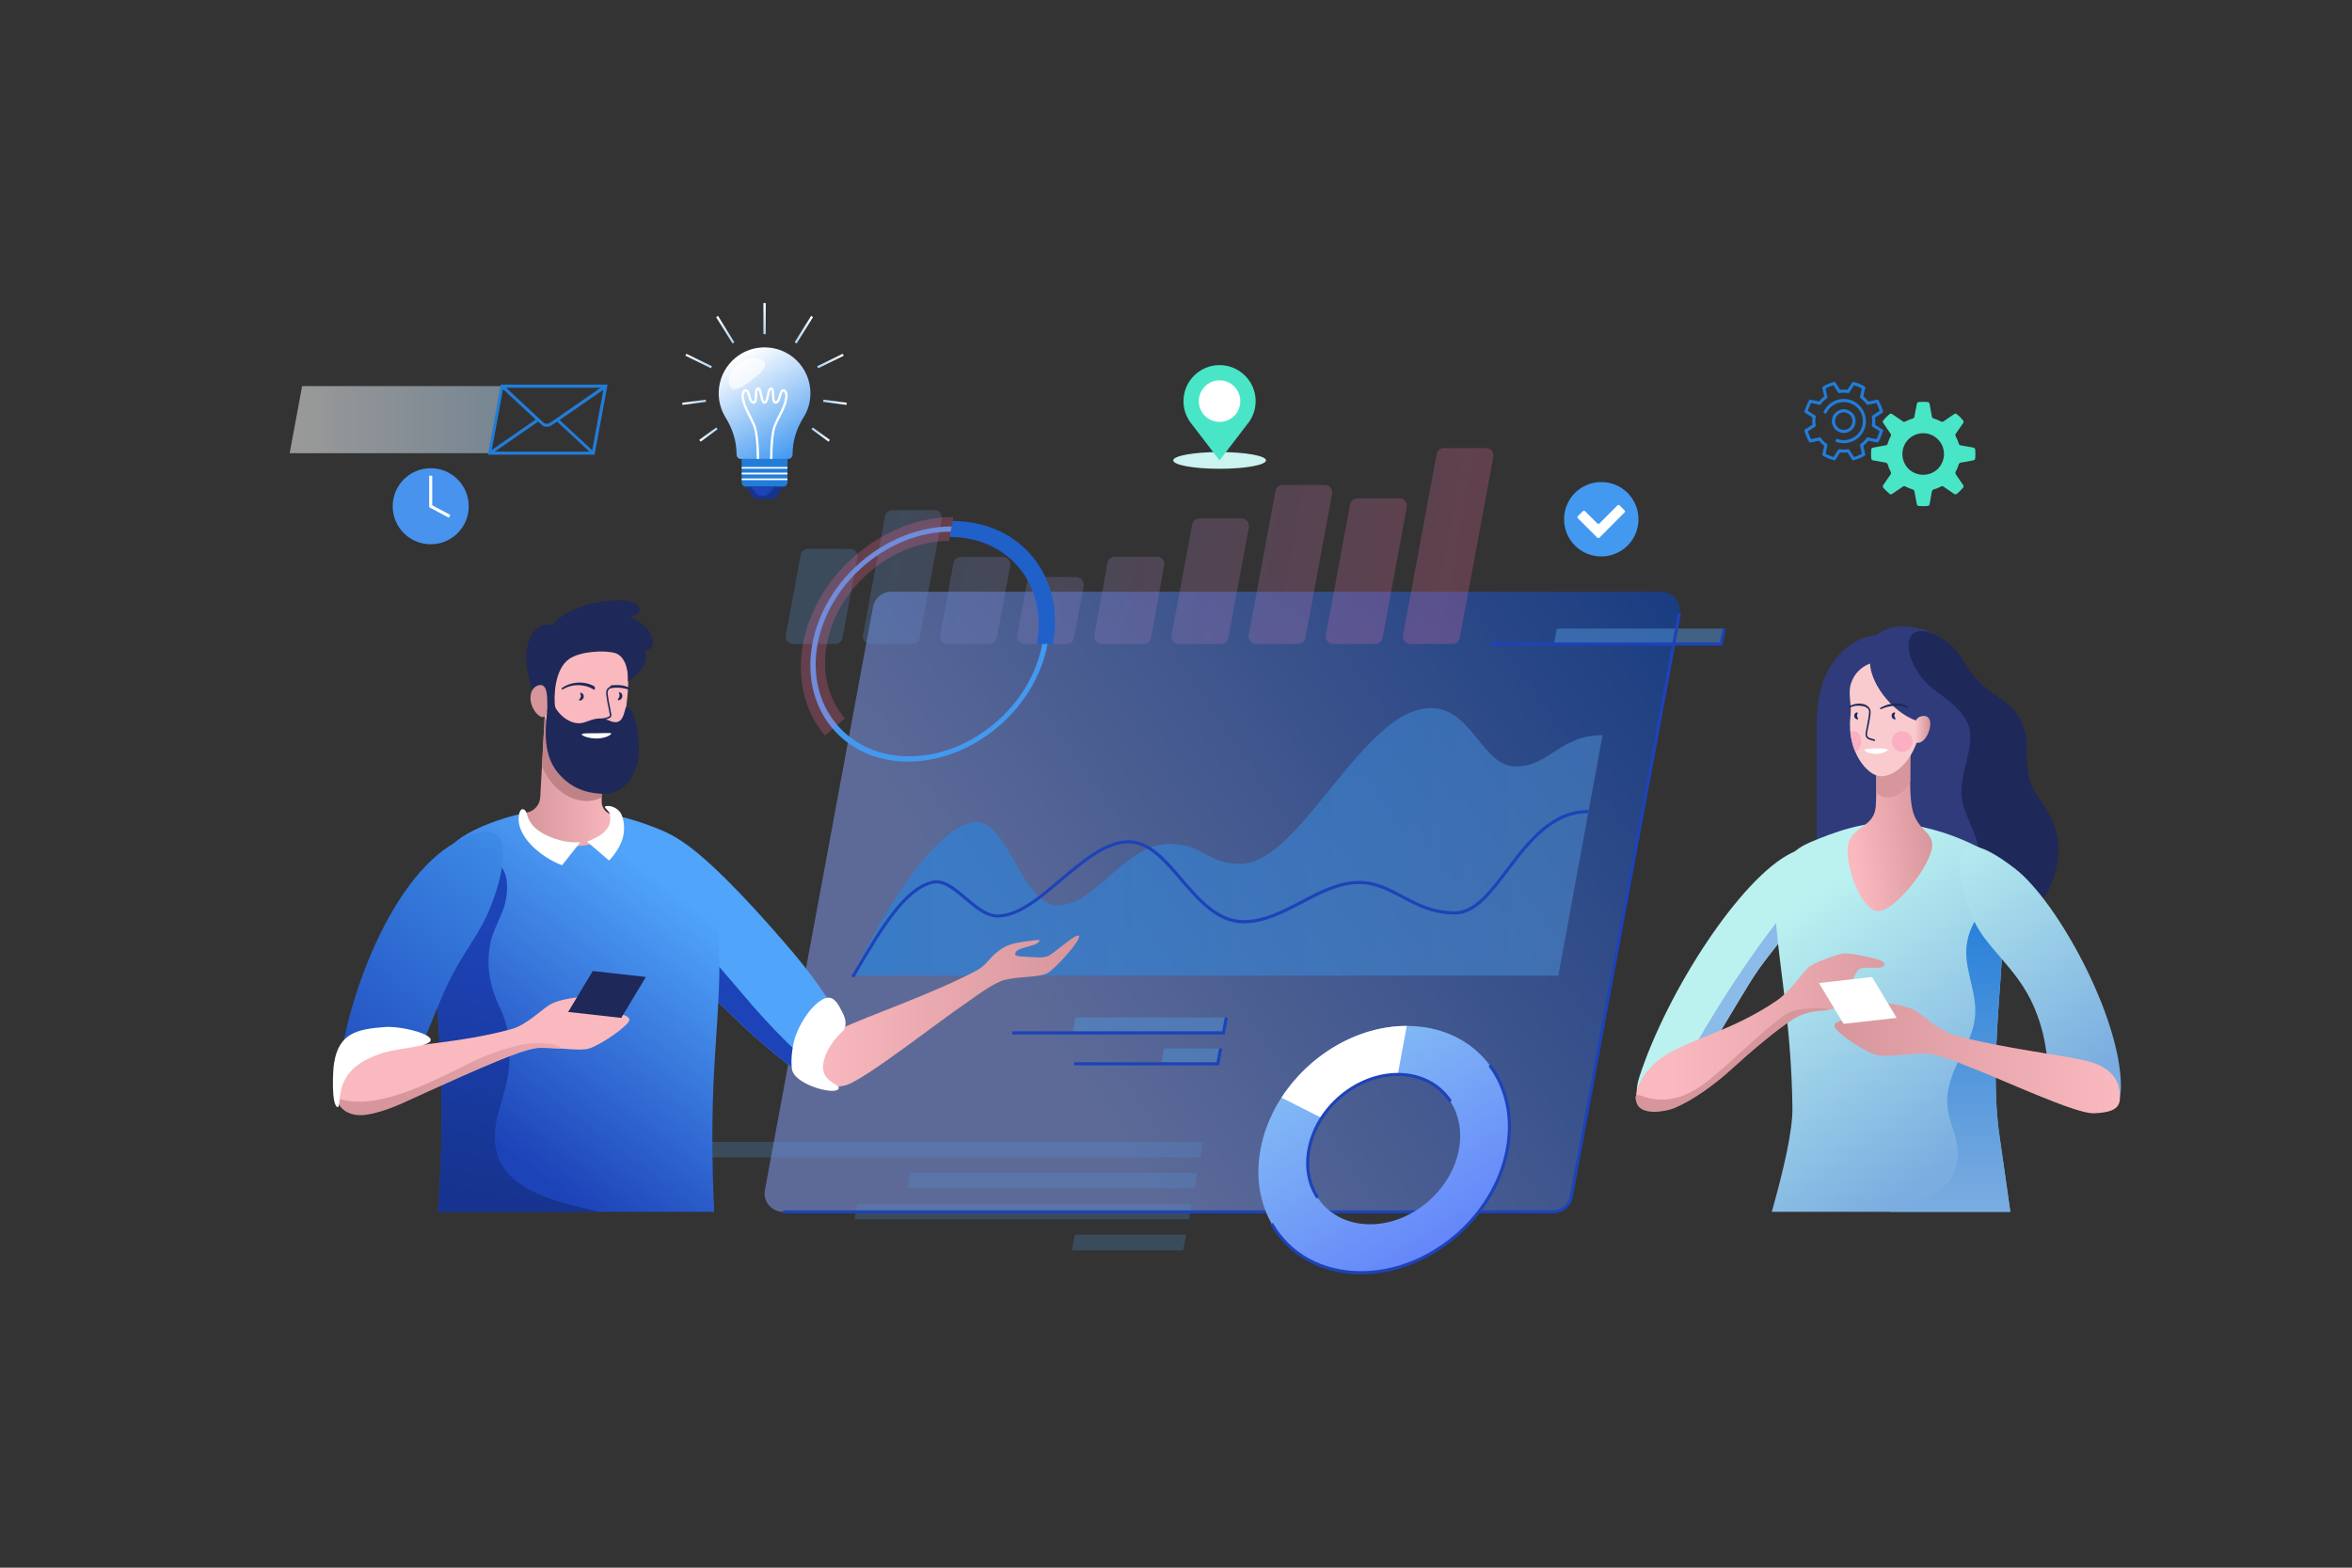 <svg width="600" height="400" viewBox="0 0 600 400" fill="none" xmlns="http://www.w3.org/2000/svg">
<rect x="0" y="0" width="600" height="400" fill="#333333" stroke="none"/>
<path d="M428.36 279.612C425.291 283.598 414.78 285.326 418.236 274.674C425.432 252.663 444.092 224.056 456.931 217.672C462.893 214.709 463.104 220.67 461.341 227.584C459.295 235.555 451.993 241.658 446.49 250.547C439.471 261.905 433.192 273.298 428.36 279.612Z" fill="#BBF2F0"/>
<path d="M461.835 225.397C461.693 226.102 461.529 226.831 461.341 227.584C459.295 235.555 451.993 241.658 446.491 250.547C439.471 261.905 433.193 273.298 428.36 279.612C427.443 280.776 425.891 281.764 424.233 282.293C424.374 281.963 424.539 281.611 424.727 281.234C434.427 261.27 451.253 235.767 461.835 225.397Z" fill="#8BBBE8"/>
<path d="M463.457 237.249V184.656C463.457 176.332 465.715 169.912 470.653 165.608C472.452 164.021 475.45 162.257 478.695 162.081C479.753 161.199 481.905 159.788 484.868 159.788C497.037 159.788 503.81 169.735 506.067 184.55C507.302 192.663 509.383 219.189 510.194 229.242C510.371 231.358 510.476 232.734 510.512 233.016L510.935 237.249H463.457Z" fill="#2F3B7A"/>
<path d="M502.117 228.007C503.422 224.48 505.327 220.106 504.656 216.12C503.774 211.111 500.529 207.443 500.388 202.293C500.247 196.79 503.492 190.864 502.469 186.102C501.2 180.212 493.686 177.002 490.759 173.51C484.586 166.173 485.609 157.002 495.379 162.892C500.424 165.961 500.494 169.453 504.48 173.545C507.866 177.037 512.028 178.871 514.286 181.905C518.237 187.231 516.473 192.134 517.39 197.531C518.272 202.645 522.505 205.679 524.304 211.358C527.408 221.023 521.129 236.931 507.408 237.249C498.554 237.354 499.965 233.968 502.117 228.007V228.007Z" fill="#1E2859"/>
<path d="M510.159 290.441C510.476 292.663 511.57 300 512.84 309.206H451.993C455.027 298.307 457.355 288.536 457.249 282.54C456.755 242.363 445.291 221.94 461.834 214.885C467.302 212.557 476.402 209.065 484.55 210.018C493.087 211.076 499.189 213.404 504.586 216.085C517.919 222.716 505.644 260.459 510.159 290.441V290.441Z" fill="url(#paint0_linear_28_332)"/>
<path d="M479.224 232.487C474.392 232.487 469.947 218.765 471.711 214.603C473.439 210.582 478.201 210.829 478.519 205.608C478.625 204.198 478.695 199.894 478.625 196.437C480.847 197.39 484.903 194.85 487.337 191.323C487.337 197.284 487.09 202.046 487.69 205.679C488.678 211.64 492.699 211.958 492.91 215.344C493.193 220.212 483.422 232.487 479.224 232.487Z" fill="url(#paint1_linear_28_332)"/>
<path d="M487.337 191.323C487.337 194.321 487.266 197.002 487.302 199.436C484.692 204.233 480.423 204.127 478.625 202.187C478.66 200.423 478.66 198.307 478.625 196.437C480.847 197.39 484.903 194.85 487.337 191.323V191.323Z" fill="#D6969B"/>
<path d="M490.018 184.233C489.7 191.111 485.009 198.06 479.788 198.06C476.473 198.06 470.97 191.746 472.064 182.61C472.416 179.506 471.358 177.213 472.169 174.462C472.945 171.922 474.815 170.123 477.037 169.312C477.355 175.062 483.598 182.681 490.018 184.233V184.233Z" fill="#FACBCE"/>
<path d="M492.205 186.173C491.605 188.148 490.476 189.7 488.96 189.524C488.219 189.418 488.254 187.548 488.325 185.573C488.36 184.409 488.748 182.787 490.723 182.681C492.275 182.61 492.769 184.197 492.205 186.173V186.173Z" fill="url(#paint2_linear_28_332)"/>
<path d="M417.39 280.035C417.249 276.578 420.424 272.452 423.457 270.194C430.335 265.15 441.341 263.457 453.298 255.273C456.05 253.404 459.048 249.453 460.67 247.478C462.187 245.573 468.219 243.81 469.383 243.457C470.653 243.069 472.275 243.351 474.639 243.774C477.602 244.339 480.318 245.044 480.565 245.644C481.27 247.196 478.73 246.914 476.826 246.914C474.639 246.949 474.11 246.914 473.192 248.783C471.817 251.534 470.371 255.697 468.572 256.861C466.491 258.272 464.409 257.213 460.141 258.589C457.214 259.541 452.487 263.422 451.182 264.444C443.951 270.088 433.51 280.741 425.362 282.787C421.729 283.704 417.531 284.127 417.39 280.035V280.035Z" fill="url(#paint3_linear_28_332)"/>
<path d="M417.496 281.376C416.614 278.624 417.954 279.365 419.859 279.965C422.434 280.741 425.009 280.776 427.831 280.035C433.016 278.66 437.108 274.674 441.023 271.252C445.609 267.161 450.3 262.575 455.344 258.942C458.554 256.614 467.055 257.178 466.491 257.637C465.926 258.06 461.729 257.425 457.637 259.929C453.757 262.293 446.42 268.501 441.94 272.628C437.637 276.543 432.24 280.564 427.196 282.716C425.291 283.527 418.66 284.938 417.496 281.376V281.376Z" fill="url(#paint4_linear_28_332)"/>
<path d="M481.552 191.287C481.728 191.534 480.176 192.346 478.624 192.346C476.332 192.31 475.591 191.534 475.697 191.358C475.803 191.076 476.508 191.041 478.695 190.97C480.494 190.899 481.411 191.076 481.552 191.287Z" fill="white"/>
<path d="M474.004 183.422C474.004 183.422 474.004 183.457 473.968 183.457C473.968 183.492 473.968 183.492 473.968 183.492C473.968 183.516 473.957 183.527 473.933 183.527C473.91 183.551 473.863 183.563 473.792 183.563C473.792 183.563 473.78 183.563 473.757 183.563C473.298 183.422 472.981 183.069 473.016 182.61C473.016 182.187 473.298 181.834 473.651 181.764C473.675 181.764 473.686 181.764 473.686 181.764C473.71 181.764 473.733 181.775 473.757 181.799C473.78 181.799 473.804 181.811 473.827 181.834C473.851 181.834 473.863 181.834 473.863 181.834C473.863 181.834 473.863 181.87 473.898 181.905C473.898 181.905 473.898 181.94 473.933 181.94C473.933 181.94 473.921 181.952 473.898 181.975C473.898 181.999 473.898 182.022 473.898 182.046C473.898 182.069 473.886 182.093 473.863 182.116C473.863 182.116 473.863 182.128 473.863 182.152C473.651 182.363 473.686 182.892 473.968 183.21C473.992 183.233 474.004 183.269 474.004 183.316C474.004 183.339 474.004 183.363 474.004 183.386C474.004 183.386 474.004 183.398 474.004 183.422V183.422Z" fill="#1E2859"/>
<path d="M483.563 183.422C483.527 183.492 483.457 183.563 483.351 183.563C483.328 183.563 483.316 183.563 483.316 183.563C483.316 183.563 483.304 183.563 483.281 183.563C482.822 183.422 482.54 183.069 482.54 182.61C482.54 182.187 482.822 181.834 483.21 181.764C483.234 181.764 483.257 181.775 483.281 181.799C483.328 181.799 483.363 181.811 483.386 181.834C483.422 181.869 483.457 181.905 483.457 181.94C483.457 182.011 483.457 182.081 483.386 182.116C483.386 182.14 483.386 182.152 483.386 182.152C483.175 182.363 483.21 182.892 483.492 183.21C483.539 183.257 483.563 183.304 483.563 183.351C483.563 183.386 483.563 183.386 483.563 183.422V183.422Z" fill="#1E2859"/>
<path d="M486.773 180.564C486.738 180.6 486.738 180.6 486.702 180.6C486.702 180.635 486.667 180.67 486.632 180.67C486.632 180.67 486.596 180.67 486.561 180.67C486.561 180.635 486.526 180.67 486.491 180.635C486.032 180.388 485.468 180.247 484.762 180.141C483.104 179.965 481.376 180.212 479.859 180.952C479.836 180.952 479.812 180.952 479.789 180.952C479.742 180.952 479.706 180.952 479.683 180.952C479.683 180.929 479.671 180.917 479.648 180.917C479.648 180.894 479.636 180.87 479.612 180.846C479.612 180.811 479.612 180.811 479.612 180.776C479.612 180.741 479.612 180.741 479.612 180.705C479.612 180.67 479.648 180.67 479.648 180.635C479.683 180.635 479.683 180.6 479.683 180.6C479.683 180.6 479.695 180.6 479.718 180.6C481.376 179.647 482.893 179.365 484.868 179.612C485.468 179.682 486.103 179.929 486.702 180.317L486.738 180.353C486.738 180.388 486.773 180.388 486.773 180.423C486.773 180.458 486.773 180.458 486.773 180.494C486.773 180.529 486.773 180.529 486.773 180.564V180.564Z" fill="#1E2859"/>
<path d="M478.342 188.924C478.342 188.995 478.236 189.065 478.166 189.065C478.142 189.065 478.119 189.065 478.095 189.065C477.978 189.018 477.848 188.983 477.707 188.959C476.755 188.712 475.732 188.43 475.908 187.09C475.944 186.772 476.085 186.208 476.191 185.573C476.473 184.162 476.861 182.222 476.79 181.411C476.767 181.223 476.696 181.046 476.579 180.882C476.543 180.847 476.508 180.847 476.508 180.811C476.367 180.67 476.191 180.541 475.979 180.423C474.886 179.894 472.945 179.965 471.993 180.529C471.97 180.529 471.958 180.529 471.958 180.529C471.958 180.564 471.923 180.529 471.923 180.564C471.887 180.564 471.852 180.564 471.817 180.564C471.77 180.564 471.723 180.541 471.676 180.494C471.64 180.388 471.64 180.247 471.746 180.212C473.087 179.365 475.697 179.118 476.826 180.564C476.849 180.588 476.873 180.611 476.896 180.635C476.896 180.658 476.896 180.67 476.896 180.67C477.061 180.882 477.155 181.117 477.178 181.376C477.284 182.257 476.896 184.127 476.579 185.644C476.473 186.279 476.332 186.808 476.296 187.125C476.191 188.113 476.755 188.289 477.813 188.571C477.954 188.595 478.095 188.63 478.237 188.677C478.307 188.712 478.378 188.818 478.342 188.924V188.924Z" fill="#1E2859"/>
<path d="M487.901 189.206C487.901 190.653 486.702 191.817 485.256 191.817C483.774 191.817 482.61 190.653 482.61 189.206C482.61 187.725 483.774 186.561 485.256 186.561C486.702 186.561 487.901 187.725 487.901 189.206Z" fill="#FAAFC2"/>
<path d="M474.815 189.171C474.815 190.511 474.145 191.57 473.298 191.781C472.663 190.37 472.24 188.748 472.028 186.949C472.311 186.702 472.628 186.561 472.981 186.561C473.968 186.561 474.815 187.725 474.815 189.171V189.171Z" fill="#FAAFC2"/>
<path d="M512.84 309.206H482.081C487.654 307.548 496.226 304.268 498.201 299.894C500.776 294.074 498.73 290.088 497.425 285.503C496.085 280.741 496.79 277.213 498.73 272.593C500.635 268.078 503.139 264.832 503.774 259.929C504.48 254.603 502.152 249.771 501.658 244.586C501.199 239.647 503.034 234.78 506.808 231.429C507.161 231.076 509.065 229.735 510.759 228.818C512.205 244.021 506.949 269.171 510.159 290.441C510.476 292.663 511.535 300 512.84 309.206V309.206Z" fill="url(#paint5_linear_28_332)"/>
<path d="M541.058 277.319C541.058 286.878 530.124 284.797 525.009 277.072C520.847 270.758 523.351 267.654 518.977 257.143C514.498 246.49 505.891 241.623 502.857 233.263C499.894 225.15 494.603 206.596 514.11 221.693C524.692 229.877 541.058 259.4 541.058 277.319V277.319Z" fill="url(#paint6_linear_28_332)"/>
<path d="M534.145 284.056C529.383 284.233 510.794 275.414 501.517 271.887C499.93 271.252 494.392 268.854 491.217 268.818C486.632 268.783 480.917 269.841 478.448 269.1C475.168 268.148 468.219 263.245 467.972 261.905C467.643 260.141 472.934 259.412 483.845 259.718C480.341 256.919 479.542 255.673 481.446 255.979C484.409 256.437 487.055 256.79 489.136 258.201C491.288 259.718 495.097 263.139 498.342 264.056C511.676 267.725 526.42 269.1 533.087 270.899C537.108 271.993 540.106 274.462 540.635 277.989C541.27 282.011 540.494 283.809 534.145 284.056V284.056Z" fill="url(#paint7_linear_28_332)"/>
<path d="M483.845 259.718L470.3 261.235L464.021 250.829L477.566 249.277L483.845 259.718Z" fill="white"/>
<path opacity="0.5" d="M195.132 303.633L222.716 154.815C223.139 152.593 225.079 150.97 227.372 150.97H423.81C426.737 150.97 428.995 153.651 428.43 156.543L400.847 305.362C400.423 307.584 398.483 309.206 396.19 309.206H199.753C196.825 309.206 194.568 306.526 195.132 303.633V303.633Z" fill="url(#paint8_linear_28_332)"/>
<g opacity="0.5">
<path opacity="0.5" d="M357.919 162.081L366.491 115.873C366.667 114.956 367.443 114.321 368.36 114.321H379.083C380.282 114.321 381.164 115.379 380.953 116.543L372.381 162.751C372.205 163.668 371.429 164.303 370.512 164.303H359.789C358.589 164.303 357.708 163.245 357.919 162.081V162.081Z" fill="url(#paint9_linear_28_332)"/>
<path opacity="0.5" d="M338.237 162.081L344.409 128.712C344.586 127.831 345.362 127.16 346.279 127.16H357.002C358.201 127.16 359.118 128.254 358.871 129.418L352.699 162.751C352.522 163.668 351.746 164.303 350.829 164.303H340.106C338.907 164.303 338.025 163.245 338.237 162.081V162.081Z" fill="url(#paint10_linear_28_332)"/>
<path opacity="0.5" d="M318.554 162.081L325.362 125.291C325.538 124.409 326.314 123.739 327.231 123.739H337.954C339.154 123.739 340.035 124.832 339.824 125.996L333.016 162.751C332.84 163.668 332.064 164.303 331.147 164.303H320.423C319.224 164.303 318.342 163.245 318.554 162.081V162.081Z" fill="url(#paint11_linear_28_332)"/>
<path opacity="0.5" d="M298.871 162.081L304.127 133.827C304.268 132.91 305.079 132.275 305.997 132.275H316.72C317.884 132.275 318.801 133.333 318.589 134.533L313.333 162.751C313.157 163.668 312.381 164.303 311.464 164.303H300.741C299.541 164.303 298.66 163.245 298.871 162.081V162.081Z" fill="url(#paint12_linear_28_332)"/>
<path opacity="0.5" d="M279.189 162.081L282.504 143.598C282.681 142.681 283.457 142.046 284.374 142.046H295.097C296.296 142.046 297.213 143.104 296.966 144.268L293.651 162.751C293.474 163.668 292.698 164.303 291.781 164.303H281.058C279.859 164.303 278.977 163.245 279.189 162.081Z" fill="url(#paint13_linear_28_332)"/>
<path opacity="0.5" d="M259.507 162.081L261.976 148.783C262.152 147.901 262.928 147.231 263.845 147.231H274.568C275.768 147.231 276.649 148.324 276.438 149.489L273.969 162.751C273.792 163.668 273.016 164.303 272.099 164.303H261.376C260.177 164.303 259.295 163.245 259.507 162.081Z" fill="url(#paint14_linear_28_332)"/>
<path opacity="0.5" d="M239.824 162.081L243.245 143.668C243.422 142.787 244.198 142.116 245.115 142.116H255.838C257.037 142.116 257.919 143.21 257.708 144.374L254.286 162.751C254.11 163.668 253.334 164.303 252.417 164.303H241.693C240.529 164.303 239.612 163.245 239.824 162.081Z" fill="url(#paint15_linear_28_332)"/>
<path opacity="0.5" d="M220.141 162.081L225.785 131.711C225.961 130.794 226.737 130.159 227.655 130.159H238.378C239.577 130.159 240.459 131.252 240.247 132.416L234.603 162.751C234.427 163.668 233.651 164.303 232.734 164.303H222.011C220.847 164.303 219.93 163.245 220.141 162.081V162.081Z" fill="url(#paint16_linear_28_332)"/>
<path opacity="0.5" d="M200.459 162.081L204.268 141.587C204.445 140.67 205.221 140.035 206.138 140.035H216.861C218.06 140.035 218.942 141.093 218.73 142.257L214.921 162.751C214.78 163.668 213.968 164.303 213.051 164.303H202.328C201.164 164.303 200.247 163.245 200.459 162.081Z" fill="url(#paint17_linear_28_332)"/>
</g>
<path opacity="0.5" d="M439.083 164.303H396.402L397.143 160.388H439.824L439.083 164.303Z" fill="#5192D6"/>
<g opacity="0.5">
<path opacity="0.5" d="M306.208 295.309H158.413L159.154 291.358H306.949L306.208 295.309Z" fill="#5192D6"/>
<path opacity="0.5" d="M304.762 303.21H231.464L232.205 299.259H305.468L304.762 303.21Z" fill="#5192D6"/>
<path opacity="0.5" d="M303.316 311.111H217.99L218.695 307.161H304.021L303.316 311.111Z" fill="#5192D6"/>
<path opacity="0.5" d="M301.834 319.012H273.475L274.18 315.062H302.575L301.834 319.012Z" fill="#5192D6"/>
</g>
<path opacity="0.5" d="M312.099 263.527H273.616L274.356 259.612H312.84L312.099 263.527Z" fill="#5192D6"/>
<path opacity="0.5" d="M310.688 271.429H296.261L296.967 267.513H311.393L310.688 271.429Z" fill="#5192D6"/>
<path d="M439.401 164.727H380.353V163.915H438.766L439.436 160.317L440.212 160.459L439.401 164.727Z" fill="#1D43B8"/>
<path d="M312.416 263.951H258.236V263.139H311.781L312.451 259.541L313.228 259.682L312.416 263.951Z" fill="#1D43B8"/>
<path d="M311.006 271.817H274.004V271.041H310.335L311.006 267.443L311.782 267.584L311.006 271.817Z" fill="#1D43B8"/>
<path fill-rule="evenodd" clip-rule="evenodd" d="M231.676 194.321C215.132 194.321 204.162 180.882 207.231 164.303C210.265 147.76 226.208 134.321 242.787 134.321C259.33 134.321 270.3 147.76 267.231 164.303C264.198 180.882 248.219 194.321 231.676 194.321ZM242.504 135.661C226.737 135.661 211.499 148.536 208.571 164.303C205.644 180.106 216.12 192.981 231.922 192.981C247.725 192.981 262.963 180.106 265.891 164.303C268.818 148.536 258.307 135.661 242.504 135.661V135.661Z" fill="#4399F0"/>
<path d="M268.607 164.303H264.515C267.302 149.277 257.32 137.002 242.258 137.002L243.034 132.945C260.318 132.945 271.782 147.019 268.607 164.303V164.303Z" fill="#2060C9"/>
<g opacity="0.5">
<path opacity="0.5" d="M210.476 187.654C205.221 181.517 203.21 173.227 204.833 164.303C208.148 146.455 225.362 131.922 243.21 131.922L242.081 138.025C227.584 138.025 213.616 149.841 210.935 164.303C209.594 171.534 211.217 178.272 215.52 183.28L210.476 187.654Z" fill="#FA6496"/>
</g>
<path d="M417.977 132.489C417.977 137.744 413.744 141.977 408.489 141.977C403.233 141.977 399 137.744 399 132.489C399 127.233 403.233 123 408.489 123C413.744 123 417.977 127.233 417.977 132.489Z" fill="#4399F0"/>
<path d="M407.466 137.18L402.527 132.242C402.386 132.101 402.386 131.854 402.527 131.677L403.797 130.443C403.974 130.266 404.221 130.266 404.362 130.443L407.466 133.547C407.607 133.688 407.889 133.688 408.03 133.547L412.616 128.961C412.757 128.785 413.004 128.785 413.18 128.961L414.415 130.231C414.591 130.372 414.591 130.619 414.415 130.76L408.03 137.18C407.889 137.321 407.607 137.321 407.466 137.18Z" fill="white"/>
<path d="M322.963 117.46C322.963 118.66 317.637 119.612 311.111 119.612C304.586 119.612 299.295 118.66 299.295 117.46C299.295 116.296 304.586 115.344 311.111 115.344C317.637 115.344 322.963 116.296 322.963 117.46Z" fill="#CBF3F0"/>
<path d="M311.112 117.46L304.127 108.36C302.752 106.737 301.905 104.656 301.905 102.363C301.905 97.284 306.032 93.157 311.112 93.157C316.191 93.157 320.318 97.284 320.318 102.363C320.318 104.656 319.471 106.737 318.096 108.36L311.112 117.46Z" fill="#49E5C7"/>
<path d="M316.402 102.363C316.402 105.291 314.039 107.654 311.111 107.654C308.184 107.654 305.82 105.291 305.82 102.363C305.82 99.436 308.184 97.037 311.111 97.037C314.039 97.037 316.402 99.436 316.402 102.363Z" fill="white"/>
<path d="M396.191 309.594H199.753V308.818H396.191C398.272 308.818 400.071 307.337 400.459 305.291L428.043 156.473L428.819 156.614L401.235 305.432C400.776 307.866 398.66 309.594 396.191 309.594V309.594Z" fill="#1D43B8"/>
<path opacity="0.5" d="M397.531 248.924H217.637C226.067 230.688 239.965 209.7 249.101 209.7C257.249 209.7 260.705 230.97 269.771 230.97C279.718 230.97 286.808 215.344 298.236 215.344C307.443 215.344 307.407 220.388 316.402 220.388C331.817 220.388 347.654 180.67 364.974 180.67C375.626 180.67 378.025 195.556 386.667 195.556C395.344 195.556 397.848 187.584 408.818 187.584L397.531 248.924Z" fill="url(#paint18_linear_28_332)"/>
<path d="M217.884 249.453L217.178 249.065C217.625 248.313 218.084 247.549 218.554 246.772C224.268 237.072 230.723 226.102 238.025 224.691C240.882 224.092 243.669 226.455 246.596 228.924C249.171 231.076 251.817 233.333 254.427 233.333C259.612 233.333 264.903 228.854 270.476 224.127C276.12 219.365 281.975 214.392 287.901 214.392C293.333 214.392 297.39 219.118 301.658 224.127C306.173 229.383 310.794 234.78 317.284 234.78C322.434 234.78 327.231 232.24 331.887 229.806C336.579 227.337 341.446 224.762 346.702 224.762C351.041 224.762 354.356 226.526 357.884 228.43C361.658 230.441 365.573 232.522 371.182 232.522C376.085 232.522 380.035 227.302 384.233 221.728C389.559 214.674 395.591 206.667 405.221 206.667V207.478C395.979 207.478 390.053 215.309 384.833 222.222C380.529 227.937 376.473 233.333 371.182 233.333C365.362 233.333 361.376 231.182 357.496 229.101C354.074 227.302 350.864 225.573 346.702 225.573C341.658 225.573 336.861 228.078 332.275 230.512C327.513 232.981 322.61 235.591 317.284 235.591C310.441 235.591 305.679 230.018 301.058 224.656C296.896 219.788 292.945 215.168 287.901 215.168C282.293 215.168 276.543 220.035 270.97 224.727C265.291 229.559 259.894 234.109 254.427 234.109C251.534 234.109 248.748 231.781 246.067 229.524C243.316 227.161 240.67 224.974 238.166 225.467C231.217 226.808 224.833 237.637 219.224 247.161C218.777 247.937 218.33 248.701 217.884 249.453V249.453Z" fill="#1D43B8"/>
<path fill-rule="evenodd" clip-rule="evenodd" d="M384.515 293.263C381.305 310.653 364.621 324.762 347.231 324.762C329.841 324.762 318.342 310.653 321.552 293.263C324.762 275.873 341.482 261.764 358.871 261.764C376.261 261.764 387.725 275.873 384.515 293.263ZM372.169 293.263C374.109 282.716 367.125 274.145 356.578 274.145C346.032 274.145 335.873 282.716 333.933 293.263C333.086 297.742 333.862 301.869 335.838 305.115C338.519 309.559 343.422 312.381 349.524 312.381C360.071 312.381 370.229 303.81 372.169 293.263V293.263Z" fill="url(#paint19_linear_28_332)"/>
<path d="M337.178 285.256L326.914 280.071C333.898 269.277 346.173 261.764 358.871 261.764L356.579 274.145C348.889 274.145 341.411 278.695 337.178 285.256Z" fill="url(#paint20_linear_28_332)"/>
<path fill-rule="evenodd" clip-rule="evenodd" d="M347.231 325.15C337.108 325.15 328.677 320.494 324.057 312.416L324.727 312.028C329.207 319.859 337.39 324.339 347.231 324.339C364.409 324.339 380.953 310.37 384.127 293.192C385.609 285.291 384.021 277.778 379.718 272.028L380.353 271.57C384.797 277.496 386.42 285.22 384.903 293.333C381.693 310.864 364.762 325.15 347.231 325.15V325.15ZM335.838 305.82C333.475 302.293 332.663 297.813 333.545 293.192C335.52 282.469 345.856 273.757 356.579 273.757C362.434 273.757 367.443 276.331 370.371 280.846L369.7 281.305C366.949 277.002 362.152 274.533 356.579 274.533C346.208 274.533 336.226 282.963 334.321 293.333C333.475 297.742 334.251 302.046 336.473 305.397L335.838 305.82Z" fill="#1D43B8"/>
<path d="M119.577 129.171C119.577 134.533 115.238 138.871 109.877 138.871C104.515 138.871 100.177 134.533 100.177 129.171C100.177 123.81 104.515 119.471 109.877 119.471C115.238 119.471 119.577 123.81 119.577 129.171Z" fill="#4793EE"/>
<path d="M114.498 132.099L109.489 129.418V121.376H110.265V128.924L114.886 131.393L114.498 132.099Z" fill="white"/>
<path opacity="0.5" d="M124.939 115.626H73.898L77.073 98.519H128.113L124.939 115.626Z" fill="url(#paint21_linear_28_332)"/>
<path fill-rule="evenodd" clip-rule="evenodd" d="M154.991 98.13L151.676 116.014H124.48L127.76 98.13H154.991ZM137.284 107.584L126.208 115.238H150.371L142.117 107.584L140.847 108.43C140.424 108.748 139.93 108.889 139.471 108.889C138.977 108.889 138.519 108.748 138.201 108.395L137.284 107.584ZM153.228 98.942H129.101L138.695 107.866C139.118 108.219 139.824 108.219 140.388 107.831L153.228 98.942ZM125.468 114.78L136.649 107.055L128.325 99.294L125.468 114.78ZM153.933 99.436L142.752 107.16L151.076 114.885L153.933 99.436Z" fill="#227DD9"/>
<path fill-rule="evenodd" clip-rule="evenodd" d="M472.628 117.496L471.288 115.45C470.653 115.52 470.03 115.52 469.418 115.45L468.078 117.496L467.796 117.425C467.349 117.307 466.89 117.155 466.42 116.966C465.95 116.778 465.503 116.555 465.08 116.296L464.833 116.155L465.362 113.757C464.868 113.38 464.433 112.945 464.057 112.451L461.623 112.945L461.482 112.698C460.988 111.852 460.6 110.935 460.353 109.982L460.282 109.7L462.364 108.36C462.293 107.748 462.293 107.137 462.364 106.526L460.282 105.185L460.353 104.903C460.471 104.433 460.635 103.962 460.847 103.492C461.035 103.022 461.247 102.587 461.482 102.187L461.623 101.94L464.057 102.434C464.433 101.964 464.868 101.529 465.362 101.129L464.833 98.73L465.08 98.589C465.926 98.095 466.843 97.707 467.796 97.46L468.078 97.39L469.418 99.436C470.053 99.365 470.676 99.377 471.288 99.471L472.628 97.39L472.875 97.46C473.345 97.578 473.816 97.731 474.286 97.919C474.756 98.107 475.203 98.33 475.626 98.589L475.873 98.73L475.344 101.129C475.838 101.529 476.273 101.964 476.649 102.434L479.083 101.94L479.224 102.187C479.718 103.034 480.106 103.951 480.353 104.903L480.424 105.185L478.342 106.526C478.413 107.137 478.413 107.748 478.342 108.36L480.424 109.735L480.353 109.982C480.212 110.453 480.047 110.923 479.859 111.393C479.671 111.864 479.459 112.299 479.224 112.698L479.083 112.945L476.649 112.451C476.273 112.922 475.838 113.357 475.344 113.757L475.873 116.155L475.626 116.296C474.78 116.825 473.863 117.178 472.91 117.425L472.628 117.496ZM465.715 115.767C466.044 115.955 466.373 116.108 466.702 116.226C467.031 116.367 467.372 116.496 467.725 116.614L469.03 114.603L469.277 114.638C469.983 114.733 470.688 114.733 471.394 114.638L471.64 114.603L472.981 116.614C473.663 116.402 474.321 116.12 474.956 115.767L474.462 113.439L474.674 113.263C475.238 112.84 475.732 112.346 476.156 111.781L476.332 111.57L478.66 112.063C478.848 111.758 479.001 111.429 479.118 111.076C479.26 110.747 479.389 110.406 479.506 110.053L477.496 108.748L477.531 108.501C477.625 107.795 477.625 107.09 477.531 106.384L477.496 106.138L479.506 104.832C479.295 104.127 479.013 103.457 478.66 102.822L476.332 103.316L476.156 103.104C475.732 102.54 475.238 102.046 474.674 101.623L474.462 101.481L474.956 99.118C474.651 98.954 474.321 98.801 473.969 98.66C473.639 98.519 473.298 98.401 472.946 98.307L471.64 100.317L471.394 100.282C470.688 100.176 469.983 100.176 469.277 100.282L469.03 100.317L467.725 98.307C467.02 98.495 466.35 98.765 465.715 99.118L466.208 101.481L466.032 101.623C465.444 102.046 464.939 102.54 464.515 103.104L464.374 103.316L462.011 102.822C461.846 103.128 461.693 103.457 461.552 103.81C461.411 104.139 461.294 104.48 461.2 104.832L463.21 106.138L463.175 106.384C463.057 107.09 463.057 107.795 463.175 108.501L463.21 108.748L461.2 110.053C461.388 110.758 461.658 111.429 462.011 112.063L464.374 111.57L464.515 111.781C464.939 112.346 465.444 112.84 466.032 113.263L466.208 113.439L465.715 115.767Z" fill="#227DD9"/>
<path d="M470.335 113.086C469.63 113.086 468.889 112.945 468.184 112.663L468.501 111.922C470.97 112.981 473.827 111.781 474.85 109.312C475.344 108.113 475.344 106.772 474.85 105.573C474.357 104.374 473.404 103.457 472.205 102.963C469.736 101.94 466.879 103.104 465.856 105.573L465.115 105.291C466.314 102.399 469.63 101.023 472.522 102.222C475.379 103.421 476.755 106.737 475.591 109.594C474.674 111.781 472.558 113.086 470.335 113.086V113.086Z" fill="#227DD9"/>
<path fill-rule="evenodd" clip-rule="evenodd" d="M477.355 114.709C477.355 114.462 477.566 114.286 477.813 114.215L481.129 113.616C481.305 113.58 481.482 113.404 481.552 113.192C481.74 112.534 481.999 111.899 482.328 111.287C482.434 111.111 482.434 110.864 482.328 110.723L480.423 107.936C480.282 107.725 480.282 107.443 480.423 107.266C480.682 106.984 480.941 106.702 481.199 106.42C481.458 106.161 481.729 105.914 482.011 105.679C482.222 105.503 482.505 105.503 482.681 105.644L485.468 107.548C485.644 107.654 485.891 107.654 486.067 107.548C486.679 107.219 487.314 106.961 487.972 106.772C488.184 106.702 488.325 106.561 488.36 106.349L488.995 103.034C489.03 102.787 489.242 102.61 489.489 102.575C490.241 102.504 490.994 102.504 491.746 102.575C491.993 102.61 492.17 102.787 492.24 103.034L492.84 106.349C492.875 106.561 493.051 106.702 493.228 106.772C493.91 106.961 494.556 107.219 495.168 107.548C495.344 107.654 495.591 107.654 495.732 107.548L498.519 105.644C498.73 105.503 499.013 105.503 499.189 105.679C499.471 105.914 499.753 106.161 500.035 106.42C500.294 106.702 500.541 106.984 500.776 107.266C500.953 107.443 500.953 107.725 500.812 107.936L498.907 110.688C498.801 110.864 498.801 111.111 498.871 111.287C499.224 111.899 499.495 112.534 499.683 113.192C499.753 113.404 499.894 113.58 500.106 113.616L503.422 114.215C503.669 114.286 503.845 114.462 503.88 114.709C503.951 115.461 503.951 116.214 503.88 116.966C503.845 117.213 503.669 117.425 503.422 117.46L500.106 118.06C499.894 118.131 499.753 118.272 499.683 118.483C499.495 119.142 499.224 119.777 498.871 120.388C498.801 120.564 498.801 120.811 498.907 120.988L500.812 123.774C500.953 123.951 500.953 124.233 500.776 124.444C500.541 124.727 500.294 124.997 500.035 125.256C499.753 125.514 499.471 125.761 499.189 125.996C499.013 126.173 498.73 126.173 498.519 126.032L495.732 124.127C495.591 124.021 495.344 124.021 495.168 124.127C494.556 124.456 493.91 124.715 493.228 124.903C493.051 124.974 492.875 125.115 492.84 125.326L492.24 128.642C492.17 128.889 491.993 129.101 491.746 129.101C490.994 129.171 490.241 129.171 489.489 129.101C489.242 129.101 489.03 128.889 488.995 128.642L488.36 125.326C488.325 125.115 488.184 124.974 487.972 124.903C487.314 124.715 486.679 124.456 486.067 124.127C485.891 124.021 485.644 124.021 485.468 124.127L482.681 126.032C482.505 126.173 482.222 126.173 482.011 125.996C481.729 125.761 481.458 125.514 481.199 125.256C480.941 124.997 480.682 124.727 480.423 124.444C480.282 124.233 480.282 123.951 480.423 123.774L482.328 120.988C482.434 120.811 482.434 120.564 482.328 120.388C481.999 119.777 481.74 119.142 481.552 118.483C481.482 118.272 481.305 118.131 481.129 118.06L477.813 117.46C477.566 117.425 477.355 117.213 477.355 116.966C477.284 116.214 477.284 115.461 477.355 114.709ZM486.843 119.612C488.924 121.658 492.311 121.658 494.356 119.612C496.438 117.531 496.438 114.145 494.356 112.099C492.311 110.018 488.924 110.018 486.843 112.099C484.797 114.145 484.797 117.531 486.843 119.612Z" fill="#49E5C7"/>
<path fill-rule="evenodd" clip-rule="evenodd" d="M470.335 110.476C469.959 110.476 469.583 110.394 469.206 110.229C468.43 109.947 467.866 109.347 467.549 108.607C467.231 107.866 467.231 107.019 467.549 106.279C467.866 105.538 468.43 104.974 469.206 104.656C469.947 104.339 470.759 104.339 471.499 104.656C472.24 104.974 472.84 105.538 473.157 106.279C473.439 107.019 473.439 107.866 473.157 108.607C472.84 109.347 472.24 109.947 471.499 110.229C471.123 110.394 470.735 110.476 470.335 110.476ZM468.289 106.596C467.831 107.725 468.36 109.03 469.489 109.524C470.053 109.735 470.653 109.735 471.217 109.524C471.746 109.277 472.17 108.854 472.416 108.289C472.628 107.76 472.628 107.16 472.416 106.596C472.17 106.032 471.746 105.608 471.217 105.397C470.653 105.15 470.053 105.15 469.489 105.397C468.96 105.608 468.501 106.032 468.289 106.596Z" fill="#227DD9"/>
<path d="M180.036 101.975L180.106 102.54L174.11 103.316L174.039 102.751L180.036 101.975Z" fill="url(#paint22_linear_28_332)"/>
<path d="M204.939 106.561C203.175 109.383 202.187 112.557 202.187 115.873V115.979C202.187 116.614 201.693 117.108 201.058 117.108H189.03C188.395 117.108 187.902 116.614 187.902 115.979V115.944C187.902 112.593 186.879 109.383 185.115 106.561C183.916 104.621 183.245 102.328 183.351 99.859C183.598 93.792 188.501 88.854 194.568 88.642C201.27 88.36 206.737 93.721 206.737 100.317C206.737 102.646 206.103 104.762 204.939 106.561V106.561Z" fill="url(#paint23_linear_28_332)"/>
<path d="M199.753 124.197H190.3C189.7 124.197 189.207 123.704 189.207 123.069V117.108H200.882V123.069C200.882 123.704 200.388 124.197 199.753 124.197Z" fill="#227DD9"/>
<path d="M196.614 127.372H193.475C192.805 127.372 192.17 127.055 191.817 126.49L190.3 124.198H199.754L198.272 126.49C197.919 127.055 197.284 127.372 196.614 127.372V127.372Z" fill="#16348F"/>
<path d="M200.882 122.504H189.207V122.081H200.882V122.504Z" fill="white"/>
<path d="M200.882 121.058H189.207V120.6H200.882V121.058Z" fill="white"/>
<path d="M200.882 119.577H189.207V119.153H200.882V119.577Z" fill="white"/>
<path d="M197.037 117.108H196.438C196.438 113.157 196.79 109.912 197.425 108.43C197.813 107.443 198.237 106.631 198.66 105.82C199.401 104.339 200.071 103.069 200.318 101.27C200.423 100.494 200.106 99.93 199.894 99.894C199.753 99.859 199.542 100.071 199.365 100.6C199.342 100.694 199.318 100.811 199.295 100.952C199.083 101.764 198.766 102.998 197.849 102.998C197.002 102.998 196.967 101.905 196.931 100.917C196.931 100.388 196.896 99.436 196.649 99.436C196.473 99.506 196.296 100.423 196.191 100.917C195.979 101.975 195.767 102.998 195.027 102.998C194.321 102.998 194.11 101.975 193.898 100.917C193.792 100.423 193.616 99.506 193.404 99.436C193.192 99.436 193.157 100.388 193.157 100.917C193.122 101.905 193.051 102.998 192.24 102.998C191.323 102.998 191.005 101.764 190.794 100.952C190.77 100.835 190.747 100.717 190.723 100.6C190.547 100.071 190.335 99.859 190.194 99.894C189.983 99.93 189.665 100.494 189.771 101.27C190.018 103.069 190.688 104.339 191.429 105.82C191.852 106.631 192.24 107.443 192.663 108.43C193.263 109.912 193.651 113.157 193.651 117.108H193.051C193.051 113.263 192.699 110.053 192.134 108.677C191.711 107.69 191.288 106.878 190.9 106.102C190.124 104.55 189.453 103.245 189.171 101.376C189.03 100.388 189.453 99.436 190.088 99.294C190.335 99.259 190.935 99.259 191.288 100.459C191.311 100.553 191.346 100.67 191.393 100.811C191.535 101.376 191.781 102.399 192.24 102.399C192.487 102.399 192.522 101.446 192.557 100.882C192.593 99.894 192.628 98.836 193.439 98.836C194.074 98.836 194.251 99.753 194.462 100.776C194.568 101.27 194.815 102.399 195.027 102.399C195.274 102.399 195.52 101.27 195.626 100.776C195.838 99.753 196.014 98.836 196.649 98.836C197.46 98.836 197.496 99.894 197.531 100.882C197.566 101.446 197.602 102.399 197.849 102.399C198.307 102.399 198.554 101.376 198.695 100.811C198.742 100.67 198.777 100.553 198.801 100.459C199.154 99.259 199.753 99.259 200 99.294C200.635 99.436 201.058 100.388 200.882 101.376C200.635 103.245 199.965 104.55 199.189 106.102C198.766 106.878 198.378 107.69 197.954 108.677C197.39 110.053 197.037 113.263 197.037 117.108V117.108Z" fill="white"/>
<path opacity="0.7" d="M194.885 92.169C195.908 93.474 194.286 95.026 191.923 96.825C189.594 98.66 187.408 100.106 186.385 98.801C185.397 97.496 185.961 94.603 188.325 92.769C190.653 90.935 193.898 90.899 194.885 92.169Z" fill="white"/>
<path d="M195.097 126.455H193.968C193.686 126.455 193.333 126.314 193.087 125.996L191.429 124.198H197.637L195.979 125.996C195.732 126.314 195.379 126.455 195.097 126.455V126.455Z" fill="#1D43B8"/>
<path d="M195.344 85.256H194.745V77.319H195.344V85.256Z" fill="url(#paint24_linear_28_332)"/>
<path d="M187.337 87.337L186.879 87.654L182.681 80.917L183.175 80.6L187.337 87.337Z" fill="url(#paint25_linear_28_332)"/>
<path d="M181.623 93.439L181.376 93.968L174.851 90.758L175.097 90.264L181.623 93.439Z" fill="url(#paint26_linear_28_332)"/>
<path d="M182.716 109.065L183.069 109.524L178.73 112.698L178.377 112.24L182.716 109.065Z" fill="url(#paint27_linear_28_332)"/>
<path d="M206.914 80.6L207.408 80.917L203.21 87.654L202.716 87.337L206.914 80.6Z" fill="url(#paint28_linear_28_332)"/>
<path d="M214.991 90.264L215.238 90.758L208.713 93.968L208.466 93.439L214.991 90.264Z" fill="url(#paint29_linear_28_332)"/>
<path d="M216.014 102.751L215.944 103.316L209.982 102.54L210.053 101.975L216.014 102.751Z" fill="url(#paint30_linear_28_332)"/>
<path d="M211.711 112.24L211.358 112.698L207.02 109.524L207.337 109.065L211.711 112.24Z" fill="url(#paint31_linear_28_332)"/>
<path d="M186.632 259.012C177.954 250.441 166.279 240.776 162.928 229.912C160.635 222.399 159.647 204.339 175.097 215.45C183.069 221.164 194.356 233.686 202.293 243.033C208.854 250.794 214.815 259.612 218.624 268.607C222.152 276.966 213.545 278.765 208.36 276.296C202.716 273.58 193.439 265.714 186.632 259.012V259.012Z" fill="#50A4FA"/>
<path d="M166.349 211.958C166.314 215.168 166.737 218.483 167.301 220.882C170.194 232.734 181.481 244.127 189.806 254.074C196.367 261.87 205.361 271.111 210.935 274.533C212.875 275.732 215.379 276.296 217.531 276.049C215.203 277.707 211.252 277.672 208.36 276.296C202.716 273.58 193.439 265.714 186.631 259.012C177.954 250.441 166.279 240.776 162.928 229.912C161.199 224.268 160.212 212.699 166.349 211.958Z" fill="#1D43B8"/>
<path d="M207.16 273.439C206.49 268.395 210.688 264.233 214.321 262.54C221.623 259.118 237.566 253.721 248.889 247.76C251.64 246.349 252.134 244.656 254.462 242.857C255.026 242.434 256.12 241.552 257.566 241.058C259.824 240.317 263.069 240.035 264.444 239.859C265.326 239.753 265.467 240 264.656 240.635C263.915 241.235 261.093 241.728 260 242.257C259.083 242.681 259.083 242.928 258.977 243.457C258.942 243.774 259.471 243.951 260.282 244.021C261.376 244.092 262.998 244.233 264.515 244.268C265.75 244.339 266.878 244.303 268.007 243.563C270.511 241.869 274.885 237.848 275.273 238.871C275.697 239.894 269.524 246.914 267.266 248.254C265.22 249.453 260.388 249.03 256.332 250.018C253.51 250.688 248.254 254.674 246.984 255.555C239.859 260.317 220.67 275.485 215.802 276.896C210.935 278.307 207.443 275.591 207.16 273.439V273.439Z" fill="url(#paint32_linear_28_332)"/>
<path d="M112.663 282.116C112.663 263.21 109.559 241.905 111.252 226.984C111.993 220.635 111.782 215.732 122.928 210.9C127.09 209.101 134.674 206.455 143.704 206.349C153.192 206.243 164.445 209.771 169.947 212.381C177.707 216.049 180.035 222.61 181.27 227.09C185.044 240.6 183.14 255.732 182.187 272.875C181.576 284.045 181.576 296.155 182.187 309.206H111.711C112.346 301.446 112.663 292.416 112.663 282.116V282.116Z" fill="url(#paint33_linear_28_332)"/>
<path d="M111.252 226.984C111.394 225.926 111.464 224.868 111.605 223.845C112.981 222.892 114.709 221.834 116.155 221.023C124.621 216.261 131.288 219.683 128.854 230.476C128.148 233.439 125.856 237.213 125.185 240.212C123.774 246.773 125.185 252.275 127.549 257.213C130.018 262.328 130.441 267.584 129.7 273.616C128.924 279.506 125.785 285.467 126.279 291.429C127.302 303.88 142.258 306.667 152.91 309.206H111.711C112.346 301.446 112.663 292.416 112.663 282.116C112.663 263.21 109.559 241.905 111.252 226.984Z" fill="url(#paint34_linear_28_332)"/>
<path d="M116.508 214.744C131.958 206.349 128.96 220.6 125.926 229.312C122.54 239.012 117.954 242.363 113.087 253.58C108.289 264.621 106.667 270.617 102.258 277.249C96.896 285.361 85.503 287.548 86.032 277.496C87.02 258.554 98.766 224.339 116.508 214.744V214.744Z" fill="url(#paint35_linear_28_332)"/>
<path d="M87.196 275.979C88.501 272.628 92.698 269.453 96.649 268.395C103.175 266.596 117.672 266.173 130.723 262.504C133.933 261.587 137.637 258.166 139.753 256.684C141.764 255.273 144.409 254.921 147.266 254.462C149.171 254.156 148.395 255.403 144.938 258.201C155.661 257.895 160.858 258.613 160.529 260.353C160.282 261.693 153.439 266.561 150.229 267.548C147.795 268.254 142.222 267.231 137.707 267.266C134.603 267.302 129.171 269.7 127.619 270.3C118.518 273.827 96.473 284.127 91.781 284.127C84.092 284.127 86.42 277.954 87.196 275.979V275.979Z" fill="url(#paint36_linear_28_332)"/>
<path d="M132.981 207.619L134.427 207.337C136.296 206.949 137.707 205.362 137.813 203.457C138.142 197.695 138.542 190.476 139.012 181.799H153.474V204.55C153.474 206.138 154.568 207.478 156.12 207.831C156.731 207.972 157.343 208.113 157.954 208.254C158.048 208.583 158.095 208.912 158.095 209.242C158.095 212.945 152.663 215.944 145.996 215.944C139.294 215.944 131.816 212.804 132.981 207.619Z" fill="url(#paint37_linear_28_332)"/>
<path d="M139.012 181.799H153.474V203.457C152.769 203.88 151.464 204.303 150.088 204.374C144.691 204.656 139.894 200 138.271 195.414C138.53 190.782 138.777 186.243 139.012 181.799Z" fill="#BF8286"/>
<path d="M141.094 166.243C144.268 163.069 151.182 163.139 153.898 164.162C160.318 166.561 161.164 170.723 159.542 181.799C158.06 192.099 155.097 194.25 150.159 194.25C145.432 194.25 140.67 191.217 138.448 180.459C137.602 176.402 138.307 169.03 141.094 166.243Z" fill="#FAB9BE"/>
<path d="M134.392 165.785C134.921 161.658 137.566 158.483 141.023 159.612C142.928 156.684 146.879 155.238 149.101 154.533C151.993 153.616 157.249 152.698 160.353 153.404C163.633 154.145 164.409 156.332 160.706 157.425C162.399 158.06 164.409 159.647 165.432 160.882C166.385 162.046 167.937 165.926 164.409 165.82C165.856 169.841 161.905 172.91 160.141 173.827C160.494 169.947 158.836 167.266 157.037 166.667C154.392 165.82 148.007 166.138 145.185 168.148C141.376 170.829 141.27 177.919 141.588 180.247C141.693 181.023 144.268 184.55 147.76 184.55C149.312 184.55 150.935 183.316 153.016 183.316C154.921 183.316 155.591 184.268 157.073 184.268C159.295 184.268 159.295 180.6 159.753 180.459C161.164 180 162.963 184.797 162.963 191.499C162.963 197.178 159.471 202.54 154.357 202.54C148.466 202.54 144.762 200.247 142.081 196.861C138.836 192.734 138.942 187.019 139.542 181.799C137.99 180.529 136.826 178.836 136.438 177.848C134.991 174.109 133.898 169.7 134.392 165.785V165.785Z" fill="#1E2859"/>
<path d="M152.169 187.09C154.25 187.09 155.908 186.914 155.908 187.16C155.908 187.584 154.25 188.43 152.169 188.43C150.088 188.43 148.395 187.69 148.395 187.407C148.395 187.055 150.088 187.09 152.169 187.09V187.09Z" fill="white"/>
<path d="M137.884 174.78C139.295 174.78 139.577 176.72 139.612 178.871C139.683 181.129 139.647 182.645 138.695 182.928C137.566 183.28 135.697 181.093 135.379 178.871C135.027 176.19 136.508 174.78 137.884 174.78Z" fill="#D6969B"/>
<path d="M87.513 280.635C95.379 282.61 106.208 278.131 117.319 272.487C124.55 268.783 127.972 267.831 132.875 266.596C136.296 265.785 142.046 266.067 143.034 267.337C143.457 267.866 138.836 267.161 136.861 267.443C133.968 267.901 129.982 269.489 127.302 270.582C121.164 273.086 115.097 275.873 109.03 278.589C104.621 280.564 100.141 282.928 95.379 284.056C93.404 284.515 91.005 284.938 88.783 283.88C86.631 282.892 85.15 280.071 87.513 280.635V280.635Z" fill="url(#paint38_linear_28_332)"/>
<path d="M151.217 247.76L164.762 249.277L158.483 259.718L144.938 258.201L151.217 247.76Z" fill="#1E2859"/>
<path d="M85.221 271.287C86.42 263.492 91.288 262.575 98.201 262.046C103.104 261.658 115.238 265.009 107.196 266.808C103.704 267.584 99.647 267.866 96.755 268.959C93.616 270.159 90.3 271.534 88.148 275.203C85.997 278.871 87.019 282.963 85.997 282.434C84.515 281.623 84.903 273.086 85.221 271.287V271.287Z" fill="white"/>
<path d="M202.187 273.369C201.552 271.675 202.046 267.09 202.822 264.691C203.668 262.046 206.314 257.002 209.877 254.991C212.663 253.439 213.898 256.402 214.991 258.483C215.732 259.965 216.261 261.975 214.674 263.421C212.134 265.75 209.312 270.194 210.088 273.404C210.688 276.049 214.286 276.825 213.968 277.707C213.298 279.577 203.563 277.002 202.187 273.369Z" fill="white"/>
<path d="M157.602 178.483C157.602 178.436 157.602 178.413 157.602 178.413C157.602 178.366 157.613 178.342 157.637 178.342C157.637 178.319 157.637 178.307 157.637 178.307C158.06 177.954 158.166 177.284 157.919 176.967C157.919 176.967 157.919 176.955 157.919 176.931C157.896 176.908 157.884 176.884 157.884 176.861C157.884 176.837 157.884 176.814 157.884 176.79C157.884 176.755 157.919 176.755 157.919 176.72C157.919 176.72 157.919 176.684 157.954 176.684C157.978 176.661 158.001 176.649 158.025 176.649C158.048 176.649 158.072 176.649 158.095 176.649C158.119 176.649 158.131 176.649 158.131 176.649C158.554 176.79 158.801 177.178 158.766 177.672C158.73 178.06 158.483 178.554 157.813 178.66C157.79 178.66 157.778 178.66 157.778 178.66C157.731 178.66 157.684 178.636 157.637 178.589C157.637 178.589 157.637 178.554 157.602 178.554C157.602 178.519 157.602 178.519 157.602 178.483V178.483Z" fill="#1E2859"/>
<path d="M147.725 178.589C147.725 178.566 147.725 178.542 147.725 178.519C147.749 178.495 147.76 178.472 147.76 178.448C147.784 178.448 147.796 178.448 147.796 178.448C148.184 178.095 148.325 177.425 148.043 177.072C148.043 177.049 148.031 177.025 148.007 177.002C148.007 176.978 148.007 176.955 148.007 176.931C148.007 176.908 148.007 176.896 148.007 176.896L148.043 176.861C148.078 176.825 148.078 176.825 148.078 176.79C148.078 176.79 148.09 176.79 148.113 176.79C148.113 176.79 148.125 176.79 148.148 176.79C148.195 176.767 148.231 176.767 148.254 176.79C148.254 176.767 148.254 176.755 148.254 176.755C148.677 176.896 148.96 177.319 148.924 177.778C148.889 178.201 148.607 178.66 147.937 178.765C147.937 178.765 147.925 178.765 147.901 178.765C147.854 178.765 147.819 178.754 147.796 178.73C147.772 178.73 147.76 178.718 147.76 178.695C147.76 178.695 147.76 178.695 147.76 178.66C147.725 178.66 147.725 178.624 147.725 178.624C147.725 178.601 147.725 178.589 147.725 178.589V178.589Z" fill="#1E2859"/>
<path d="M155.379 219.577L149.771 214.744C150.794 214.321 152.699 213.474 153.475 212.84C154.886 211.64 156.05 210.547 155.591 207.76C155.379 206.667 153.193 205.644 155.097 205.644C156.332 205.644 157.743 206.385 158.413 207.584C159.118 208.889 159.295 210.864 159.154 212.31C158.872 215.027 157.249 217.566 155.379 219.577V219.577Z" fill="white"/>
<path d="M132.522 207.337C133.157 205.608 134.145 206.914 134.25 207.231C134.921 209.806 136.085 211.358 138.907 212.875C140.952 213.968 144.162 214.991 147.019 214.921C147.443 214.921 147.76 214.885 148.007 214.921L143.386 220.776C138.095 218.801 130.97 213.086 132.522 207.337V207.337Z" fill="white"/>
<path d="M143.351 175.556C145.679 173.827 149.347 173.721 151.675 175.168C151.746 175.238 151.781 175.802 151.746 175.873C151.711 175.944 151.64 175.979 151.57 175.979C151.546 175.979 151.511 175.967 151.464 175.944C149.101 174.462 145.926 174.427 143.563 175.908C143.516 175.908 143.48 175.908 143.457 175.908C143.433 175.908 143.422 175.908 143.422 175.908C143.422 175.908 143.41 175.908 143.386 175.908C143.339 175.885 143.304 175.861 143.28 175.838C143.245 175.732 143.28 175.626 143.351 175.556V175.556Z" fill="#1E2859"/>
<path d="M153.439 183.316C154.286 183.245 155.273 182.998 155.52 182.681C155.591 182.61 155.591 182.54 155.591 182.504C155.485 181.94 155.379 181.376 155.273 180.811C155.062 179.788 154.815 178.624 154.638 177.178C154.568 176.367 154.779 175.485 155.661 175.238C155.661 175.132 155.732 174.885 155.838 174.885C158.448 174.568 160 175.097 160.741 175.661V175.697C160.764 175.72 160.776 175.744 160.776 175.767C160.799 175.791 160.811 175.814 160.811 175.838C160.811 175.873 160.811 175.873 160.811 175.873C160.788 175.896 160.776 175.908 160.776 175.908C160.776 175.932 160.776 175.944 160.776 175.944H160.741C160.717 175.967 160.682 175.991 160.635 176.014C160.635 176.014 160.635 176.014 160.6 176.014C160.6 176.014 160.588 176.014 160.564 176.014C160.564 176.014 160.553 176.014 160.529 176.014C159.118 175.485 157.319 175.309 155.908 175.591C154.956 175.732 154.991 176.825 155.026 177.143C155.203 178.554 155.45 179.718 155.661 180.705C155.767 181.305 155.873 181.869 155.979 182.434C156.002 182.598 155.955 182.763 155.838 182.928C155.379 183.492 153.933 183.668 153.474 183.739C153.369 183.739 153.263 183.633 153.263 183.563C153.263 183.422 153.333 183.351 153.439 183.316V183.316Z" fill="#1E2859"/>
<defs>
<linearGradient id="paint0_linear_28_332" x1="497.531" y1="202.716" x2="542.011" y2="264.55" gradientUnits="userSpaceOnUse">
<stop stop-color="#BBF2F0"/>
<stop offset="1" stop-color="#7BADE0"/>
</linearGradient>
<linearGradient id="paint1_linear_28_332" x1="489.771" y1="190.37" x2="469.454" y2="193.228" gradientUnits="userSpaceOnUse">
<stop stop-color="#D6969B"/>
<stop offset="1" stop-color="#FAB9BE"/>
</linearGradient>
<linearGradient id="paint2_linear_28_332" x1="488.36" y1="182.011" x2="492.134" y2="182.011" gradientUnits="userSpaceOnUse">
<stop stop-color="#FACBCE"/>
<stop offset="1" stop-color="#D6969B"/>
</linearGradient>
<linearGradient id="paint3_linear_28_332" x1="490.229" y1="242.787" x2="427.337" y2="242.222" gradientUnits="userSpaceOnUse">
<stop stop-color="#D6969B"/>
<stop offset="1" stop-color="#FAB9BE"/>
</linearGradient>
<linearGradient id="paint4_linear_28_332" x1="441.87" y1="283.668" x2="441.87" y2="257.213" gradientUnits="userSpaceOnUse">
<stop stop-color="#D6969B"/>
<stop offset="1" stop-color="#D6969B"/>
</linearGradient>
<linearGradient id="paint5_linear_28_332" x1="497.46" y1="309.206" x2="497.46" y2="228.818" gradientUnits="userSpaceOnUse">
<stop stop-color="#7BADE0"/>
<stop offset="1" stop-color="#227DD9"/>
</linearGradient>
<linearGradient id="paint6_linear_28_332" x1="506.102" y1="203.28" x2="546.667" y2="265.22" gradientUnits="userSpaceOnUse">
<stop stop-color="#BBF2F0"/>
<stop offset="1" stop-color="#7BADE0"/>
</linearGradient>
<linearGradient id="paint7_linear_28_332" x1="540.388" y1="255.238" x2="468.431" y2="255.238" gradientUnits="userSpaceOnUse">
<stop stop-color="#FAB9BE"/>
<stop offset="1" stop-color="#D6969B"/>
</linearGradient>
<linearGradient id="paint8_linear_28_332" x1="365.256" y1="55.838" x2="201.305" y2="166.173" gradientUnits="userSpaceOnUse">
<stop stop-color="#0046CF"/>
<stop offset="1" stop-color="#87A2FE"/>
</linearGradient>
<linearGradient id="paint9_linear_28_332" x1="394.074" y1="115.802" x2="230.194" y2="87.407" gradientUnits="userSpaceOnUse">
<stop stop-color="#FA6496"/>
<stop offset="1" stop-color="#5192D6"/>
</linearGradient>
<linearGradient id="paint10_linear_28_332" x1="388.219" y1="131.499" x2="224.621" y2="103.175" gradientUnits="userSpaceOnUse">
<stop stop-color="#FA6496"/>
<stop offset="1" stop-color="#5192D6"/>
</linearGradient>
<linearGradient id="paint11_linear_28_332" x1="387.76" y1="131.358" x2="224.797" y2="103.139" gradientUnits="userSpaceOnUse">
<stop stop-color="#FA6496"/>
<stop offset="1" stop-color="#5192D6"/>
</linearGradient>
<linearGradient id="paint12_linear_28_332" x1="383.527" y1="142.857" x2="220.071" y2="114.568" gradientUnits="userSpaceOnUse">
<stop stop-color="#FA6496"/>
<stop offset="1" stop-color="#5192D6"/>
</linearGradient>
<linearGradient id="paint13_linear_28_332" x1="376.578" y1="155.238" x2="217.601" y2="127.69" gradientUnits="userSpaceOnUse">
<stop stop-color="#FA6496"/>
<stop offset="1" stop-color="#5192D6"/>
</linearGradient>
<linearGradient id="paint14_linear_28_332" x1="375.203" y1="163.809" x2="212.205" y2="135.591" gradientUnits="userSpaceOnUse">
<stop stop-color="#FA6496"/>
<stop offset="1" stop-color="#5192D6"/>
</linearGradient>
<linearGradient id="paint15_linear_28_332" x1="375.556" y1="162.081" x2="212.381" y2="133.827" gradientUnits="userSpaceOnUse">
<stop stop-color="#FA6496"/>
<stop offset="1" stop-color="#5192D6"/>
</linearGradient>
<linearGradient id="paint16_linear_28_332" x1="378.413" y1="153.686" x2="214.921" y2="125.362" gradientUnits="userSpaceOnUse">
<stop stop-color="#FA6496"/>
<stop offset="1" stop-color="#5192D6"/>
</linearGradient>
<linearGradient id="paint17_linear_28_332" x1="373.334" y1="166.455" x2="210.124" y2="138.201" gradientUnits="userSpaceOnUse">
<stop stop-color="#FA6496"/>
<stop offset="1" stop-color="#5192D6"/>
</linearGradient>
<linearGradient id="paint18_linear_28_332" x1="409.982" y1="179.965" x2="228.254" y2="179.965" gradientUnits="userSpaceOnUse">
<stop stop-color="#5192D6"/>
<stop offset="1" stop-color="#188BF5"/>
</linearGradient>
<linearGradient id="paint19_linear_28_332" x1="337.178" y1="338.307" x2="307.725" y2="290.653" gradientUnits="userSpaceOnUse">
<stop stop-color="#6485FA"/>
<stop offset="1" stop-color="#82BAF4"/>
</linearGradient>
<linearGradient id="paint20_linear_28_332" x1="370.088" y1="266.314" x2="319.33" y2="298.942" gradientUnits="userSpaceOnUse">
<stop stop-color="white"/>
<stop offset="1" stop-color="white"/>
</linearGradient>
<linearGradient id="paint21_linear_28_332" x1="77.214" y1="97.813" x2="128.219" y2="97.813" gradientUnits="userSpaceOnUse">
<stop stop-color="white"/>
<stop offset="1" stop-color="#BBDAF2"/>
</linearGradient>
<linearGradient id="paint22_linear_28_332" x1="180.212" y1="103.245" x2="174.215" y2="104.021" gradientUnits="userSpaceOnUse">
<stop stop-color="#AAD2F2"/>
<stop offset="1" stop-color="white"/>
</linearGradient>
<linearGradient id="paint23_linear_28_332" x1="190.9" y1="123.104" x2="176.332" y2="97.884" gradientUnits="userSpaceOnUse">
<stop stop-color="#4399F0"/>
<stop offset="1" stop-color="white"/>
</linearGradient>
<linearGradient id="paint24_linear_28_332" x1="194.039" y1="85.256" x2="194.039" y2="77.319" gradientUnits="userSpaceOnUse">
<stop stop-color="#AAD2F2"/>
<stop offset="1" stop-color="white"/>
</linearGradient>
<linearGradient id="paint25_linear_28_332" x1="186.279" y1="88.042" x2="182.081" y2="81.27" gradientUnits="userSpaceOnUse">
<stop stop-color="#AAD2F2"/>
<stop offset="1" stop-color="white"/>
</linearGradient>
<linearGradient id="paint26_linear_28_332" x1="181.059" y1="94.603" x2="174.533" y2="91.393" gradientUnits="userSpaceOnUse">
<stop stop-color="#AAD2F2"/>
<stop offset="1" stop-color="white"/>
</linearGradient>
<linearGradient id="paint27_linear_28_332" x1="183.492" y1="110.088" x2="179.153" y2="113.298" gradientUnits="userSpaceOnUse">
<stop stop-color="#AAD2F2"/>
<stop offset="1" stop-color="white"/>
</linearGradient>
<linearGradient id="paint28_linear_28_332" x1="203.81" y1="88.042" x2="208.007" y2="81.27" gradientUnits="userSpaceOnUse">
<stop stop-color="#AAD2F2"/>
<stop offset="1" stop-color="white"/>
</linearGradient>
<linearGradient id="paint29_linear_28_332" x1="209.03" y1="94.603" x2="215.52" y2="91.393" gradientUnits="userSpaceOnUse">
<stop stop-color="#AAD2F2"/>
<stop offset="1" stop-color="white"/>
</linearGradient>
<linearGradient id="paint30_linear_28_332" x1="209.877" y1="103.245" x2="215.873" y2="104.021" gradientUnits="userSpaceOnUse">
<stop stop-color="#AAD2F2"/>
<stop offset="1" stop-color="white"/>
</linearGradient>
<linearGradient id="paint31_linear_28_332" x1="206.596" y1="110.088" x2="210.935" y2="113.298" gradientUnits="userSpaceOnUse">
<stop stop-color="#AAD2F2"/>
<stop offset="1" stop-color="white"/>
</linearGradient>
<linearGradient id="paint32_linear_28_332" x1="274.921" y1="238.025" x2="207.654" y2="238.025" gradientUnits="userSpaceOnUse">
<stop stop-color="#D6969B"/>
<stop offset="1" stop-color="#FAB9BE"/>
</linearGradient>
<linearGradient id="paint33_linear_28_332" x1="128.713" y1="194.321" x2="80.917" y2="257.002" gradientUnits="userSpaceOnUse">
<stop stop-color="#50A4FA"/>
<stop offset="1" stop-color="#1D43B8"/>
</linearGradient>
<linearGradient id="paint34_linear_28_332" x1="110.794" y1="233.369" x2="98.766" y2="300.106" gradientUnits="userSpaceOnUse">
<stop stop-color="#1D43B8"/>
<stop offset="1" stop-color="#16348F"/>
</linearGradient>
<linearGradient id="paint35_linear_28_332" x1="125.961" y1="189.841" x2="62.998" y2="273.792" gradientUnits="userSpaceOnUse">
<stop stop-color="#4399F0"/>
<stop offset="1" stop-color="#1D43B8"/>
</linearGradient>
<linearGradient id="paint36_linear_28_332" x1="151.005" y1="252.451" x2="95.485" y2="268.501" gradientUnits="userSpaceOnUse">
<stop stop-color="#FAB9BE"/>
<stop offset="1" stop-color="#FAB9BE"/>
</linearGradient>
<linearGradient id="paint37_linear_28_332" x1="158.095" y1="181.093" x2="133.862" y2="181.093" gradientUnits="userSpaceOnUse">
<stop stop-color="#FAB9BE"/>
<stop offset="1" stop-color="#D6969B"/>
</linearGradient>
<linearGradient id="paint38_linear_28_332" x1="169.242" y1="248.96" x2="100.564" y2="274.145" gradientUnits="userSpaceOnUse">
<stop stop-color="#FAB9BE"/>
<stop offset="1" stop-color="#D6969B"/>
</linearGradient>
</defs>
</svg>
